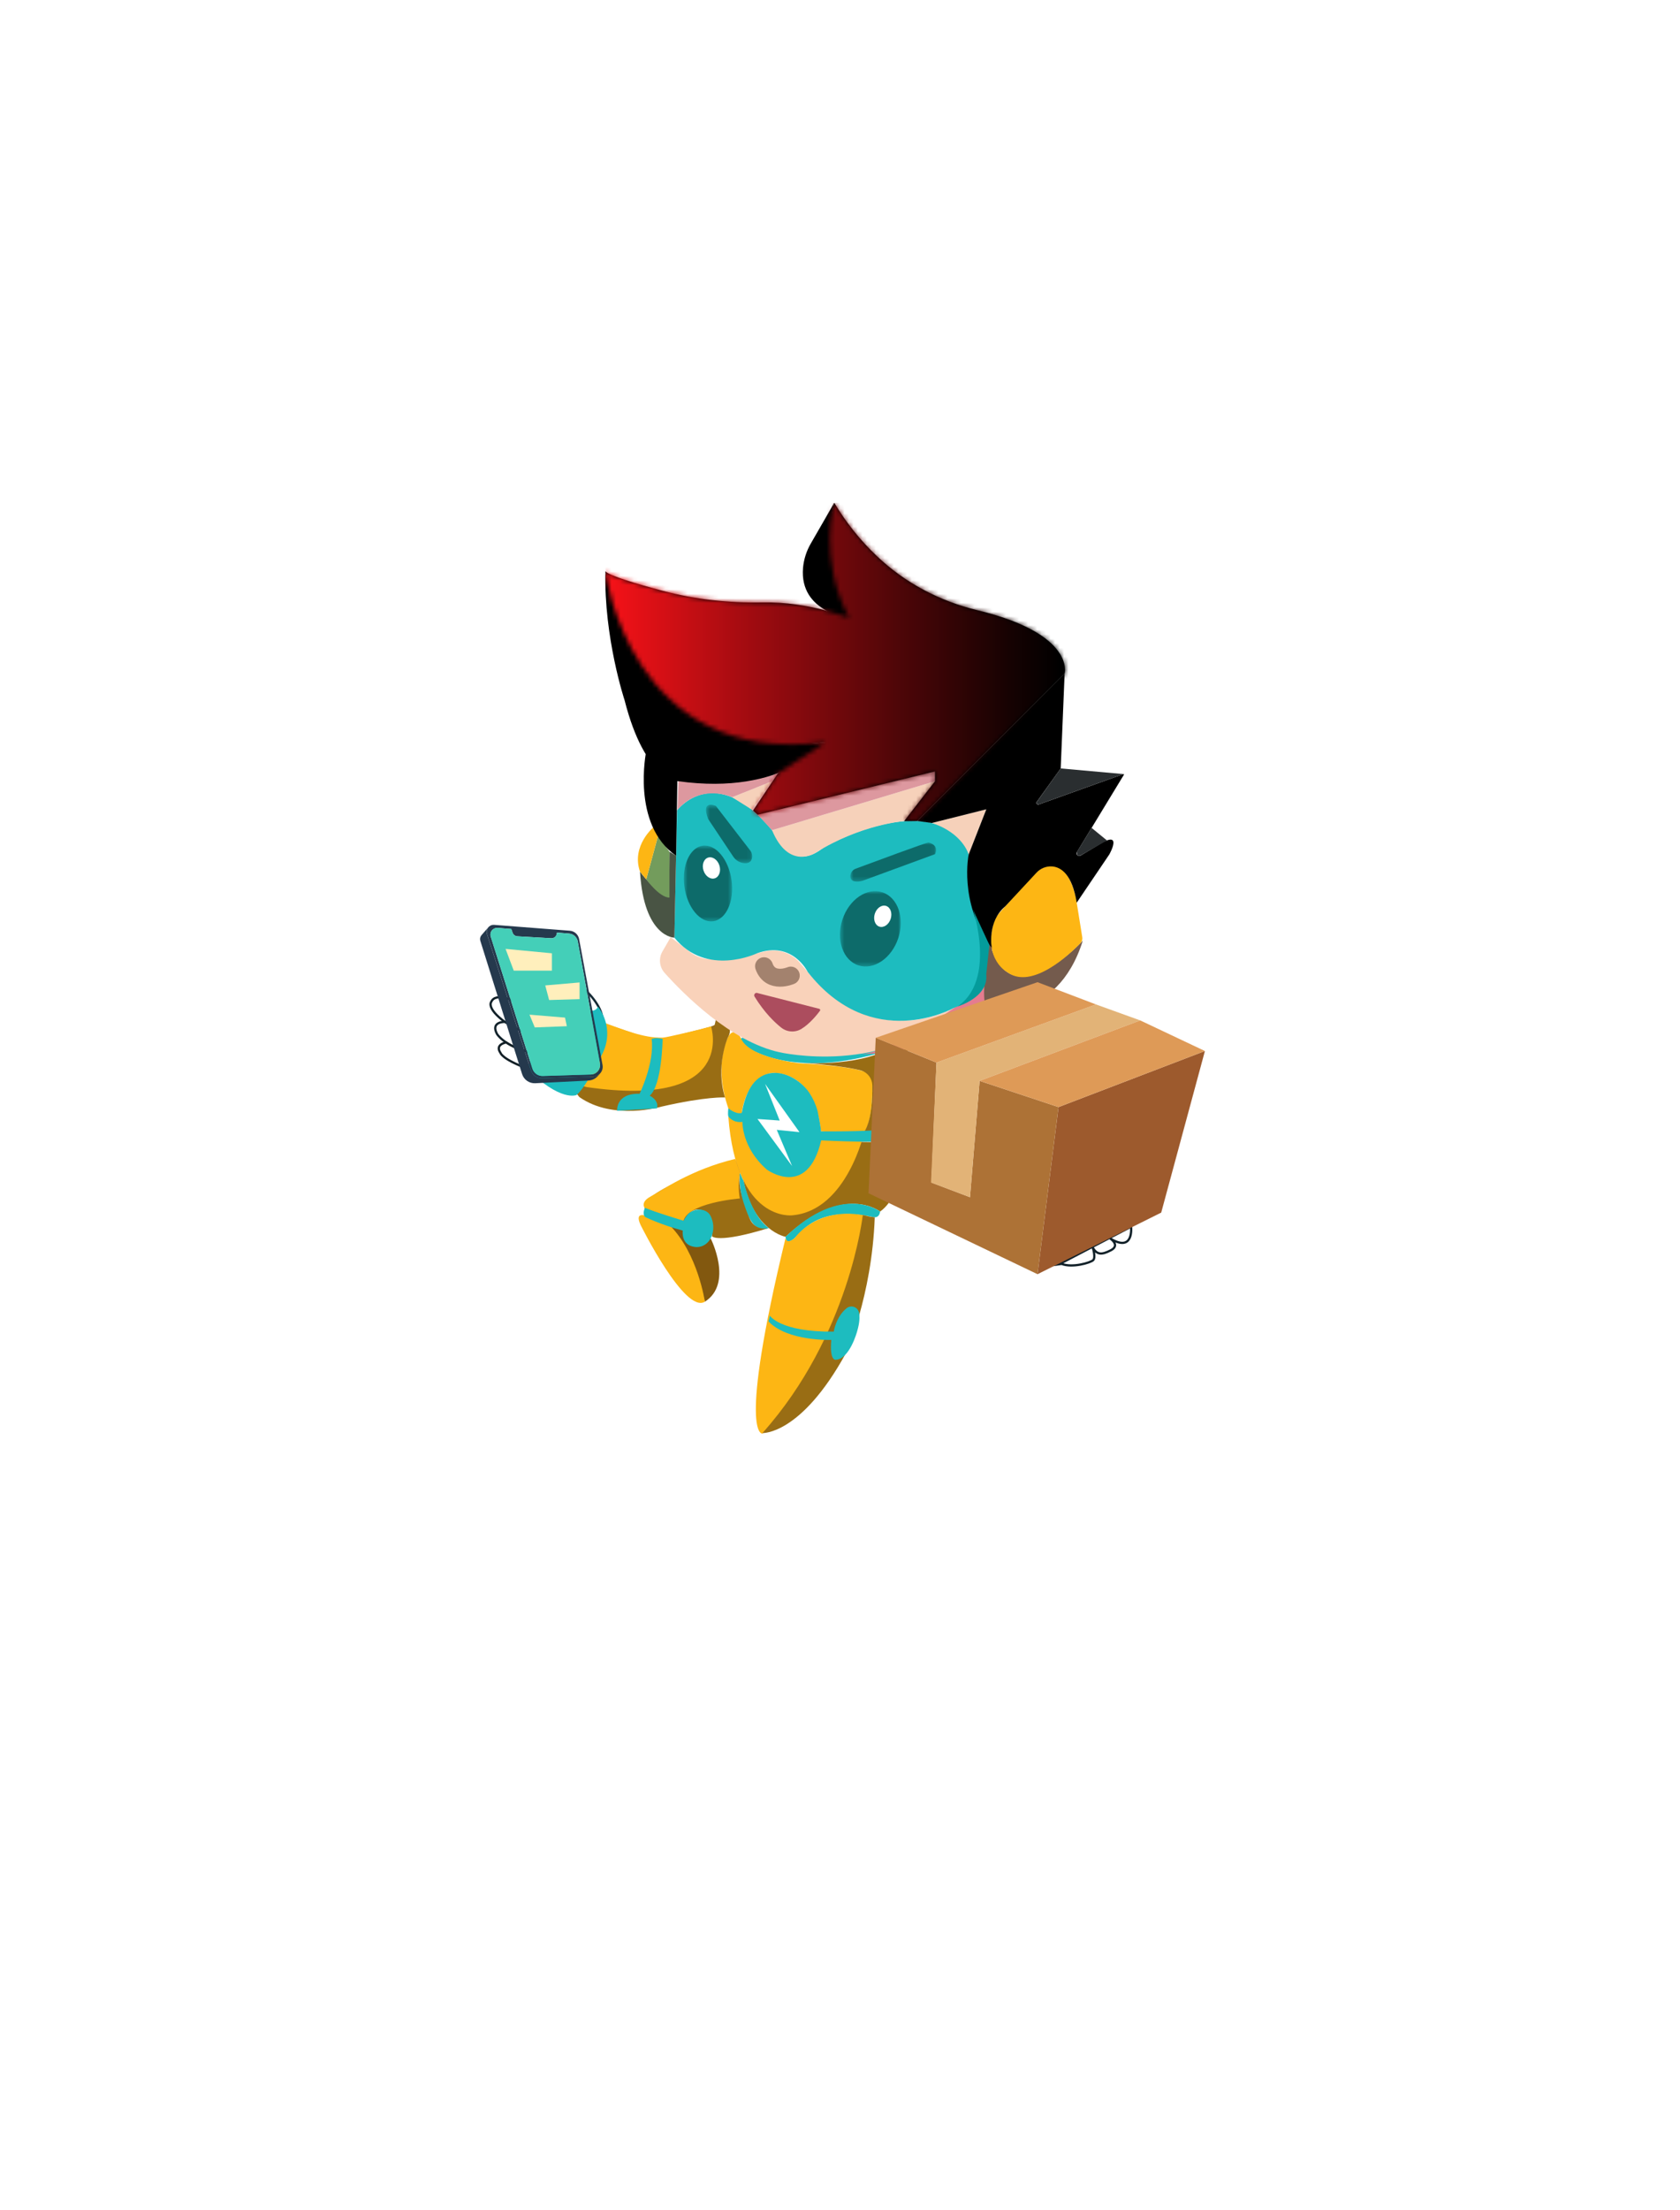<svg width="375" height="493" viewBox="0 0 375 493" fill="none" xmlns="http://www.w3.org/2000/svg">
<g filter="url(#filter0_d_73_5217)">
<rect x="51" y="80" width="273" height="273" rx="136.5" fill="white"/>
</g>
<mask id="mask0_73_5217" style="mask-type:luminance" maskUnits="userSpaceOnUse" x="77" y="105" width="222" height="223">
<path d="M77 105H299V328H77V105Z" fill="white"/>
</mask>
<g mask="url(#mask0_73_5217)">
<mask id="mask1_73_5217" style="mask-type:luminance" maskUnits="userSpaceOnUse" x="77" y="105" width="222" height="223">
<path d="M77 105H299V328H77V105Z" fill="white"/>
</mask>
<g mask="url(#mask1_73_5217)">
<path d="M198.105 234C193.396 234.126 176.369 234.357 165.691 231.495C165.691 231.495 164.587 231.929 166.242 233.312C166.242 233.312 176.431 241.324 198.158 234.345C198.199 234.332 198.234 234.305 198.257 234.268C198.279 234.232 198.288 234.188 198.281 234.146C198.275 234.104 198.254 234.065 198.221 234.037C198.189 234.009 198.147 233.994 198.105 233.994" fill="#1DBCBF"/>
<path d="M165.329 231.495C165.329 231.495 163.89 228.978 162.613 231.191C162.613 231.191 159.078 237.179 162.613 247.396C162.613 247.396 164.036 248.579 165.551 248.486C165.551 248.486 166.242 240.662 172.129 239.386C172.129 239.386 181.862 238.294 183.229 252.407C183.229 252.407 190.148 252.746 192.964 252.407C192.964 252.407 195.044 250.47 194.676 240.384C194.676 240.384 196.146 238.199 178.392 237.202C178.392 237.202 166.959 236.011 165.329 231.495Z" fill="#FDB614"/>
<path d="M202.594 235.251C202.594 235.251 195.013 234.768 200.89 251.741C200.89 251.741 201.186 252.193 192.953 252.408C192.953 252.408 194.631 250.343 194.711 243.552V242.226C194.712 241.432 194.448 240.66 193.961 240.034C193.474 239.408 192.792 238.965 192.025 238.774C189.821 238.231 185.858 237.583 178.764 237.106C178.764 237.106 190.84 238.109 198.645 233.959H202.594V235.251Z" fill="#996D14"/>
<path d="M201.901 254.098C201.901 254.098 202.238 266.15 196.452 270.302C196.452 270.302 188.392 263.843 175.352 275.929C175.352 275.929 168.2 274.667 165.935 263.352L176.984 264.49C176.984 264.49 186.534 258.033 186.809 257.664C187.085 257.294 190.032 254.653 190.032 254.653C190.032 254.653 198.442 255.235 201.901 254.098Z" fill="#996D14"/>
<path d="M192.964 252.407C192.964 252.407 189.106 270.026 176.894 271.132C176.894 271.132 164.32 272.824 162.571 249.056L178.775 253.047L192.964 252.407Z" fill="#FDB614"/>
<path d="M201.413 251.699L202.605 234.788C202.605 234.788 194.066 235.31 201.413 251.699Z" fill="#788EAD"/>
<path d="M201.626 251.363C201.626 251.363 199.636 252.5 183.229 252.408C183.414 252.408 182.549 248.016 182.473 247.758C182.069 246.346 181.451 245.005 180.641 243.783C178.709 240.946 174.665 238.54 171.138 239.62C167.539 240.721 166.18 244.949 165.578 248.272C165.578 248.272 164.595 248.806 162.57 247.27C162.57 247.27 162.423 248.563 162.57 249.056C162.57 249.056 163.547 250.593 165.72 250.295C165.72 250.295 165.537 256.015 171.169 260.935C171.169 260.935 180.23 267.576 183.297 254.417C183.297 254.417 199.825 255.278 201.908 254.109L201.626 251.363Z" fill="#1DBCBF"/>
<path d="M196.452 270.302C196.452 270.302 187.952 263.753 175.352 275.929C175.352 275.929 175.286 277.818 177.076 276.482C178.867 275.146 182.039 268.826 195.03 271.547C195.03 271.547 196.224 271.869 196.452 270.308" fill="#1DBCBF"/>
<path d="M165.935 263.353C165.935 263.353 167.534 271.1 171.6 273.972C171.6 273.972 169.454 274.986 167.925 272.752C167.925 272.752 164.74 268.697 165.168 261.644C165.168 261.644 165.659 262.952 165.935 263.353Z" fill="#1DBCBF"/>
<path d="M193.693 271.294C193.693 271.294 184.883 309.505 170.191 319.835C170.191 319.835 164.539 320.831 175.353 276.185C175.353 276.185 175.452 277.8 177.435 276.173C177.435 276.173 182.299 268.826 193.693 271.294Z" fill="#FDB614"/>
<path d="M192.584 271.081C192.584 271.081 189.655 297.944 170.189 319.714C170.189 319.714 178.759 320.205 188.798 301.942C188.798 301.942 194.607 289.357 195.257 271.589C195.257 271.589 193.37 271.323 192.584 271.077" fill="#996D14"/>
<path d="M171.843 293.518C171.843 293.518 174.104 297.208 186.107 297.086C186.107 297.086 186.592 293.762 188.984 291.854C189.213 291.67 189.485 291.548 189.774 291.5C190.064 291.451 190.36 291.477 190.636 291.575C190.913 291.674 191.159 291.842 191.353 292.063C191.547 292.284 191.681 292.551 191.743 292.839C191.932 293.754 191.899 295.11 191.307 297.088C191.307 297.088 189.663 303.173 186.594 303.359C186.594 303.359 185.124 303.789 185.554 298.93C185.554 298.93 175.759 299.3 171.535 294.8L171.843 293.518Z" fill="#1DBCBF"/>
<path d="M158.665 276.359C158.665 276.359 163.715 286.353 157.333 290.41C157.333 290.41 155.635 283.433 149.711 273.846L149.472 273.332L158.665 276.359Z" fill="#82580F"/>
<path d="M144.354 271.32C144.354 271.32 141.476 270.059 143.008 273.331C143.008 273.331 152.874 293.209 157.333 290.409C157.333 290.409 155.814 279.714 149.472 273.331L144.354 271.32Z" fill="#FDB614"/>
<path d="M164.212 258.855C164.212 258.855 141.354 265.783 144.108 270.026C144.108 270.026 149.159 270.683 152.742 272.752C152.742 272.752 153.844 268.828 156.966 270.117C156.966 270.117 159.297 270.831 158.929 275.812C158.929 275.812 160.091 277.517 171.6 273.972C171.6 273.972 168.632 274.862 167.316 271.806C167.316 271.806 164.496 265.961 165.168 261.643L164.212 258.855Z" fill="#996D14"/>
<path d="M165.168 261.642C164.824 263.538 164.811 265.479 165.129 267.38C165.129 267.38 152.925 268.344 152.496 272.749L143.926 269.529C143.926 269.529 142.824 268.239 145.211 266.946C147.597 265.654 154.208 260.913 164.122 258.549L165.168 261.642Z" fill="#FDB614"/>
<path d="M143.977 269.473C143.977 269.473 143.288 270.711 143.977 271.5C143.977 271.5 147.348 273.191 152.404 274.55C152.404 274.55 151.927 277.773 155.048 278.188C156.778 278.419 158.211 277.393 158.851 275.812C159.134 275.07 159.256 274.277 159.209 273.484C159.161 272.692 158.945 271.919 158.575 271.217C157.959 270.053 156.583 269.696 155.372 269.943C154.743 270.063 154.157 270.348 153.673 270.769C153.525 270.903 152.493 272.316 152.645 272.365C152.645 272.365 145.894 270.336 143.966 269.46" fill="#1DBCBF"/>
<path d="M123.866 218.441C125.07 217.231 128.316 218.527 131.114 221.331C133.911 224.135 135.204 227.402 133.992 228.612C132.779 229.822 129.541 228.523 126.744 225.721C123.946 222.919 122.653 219.651 123.866 218.441Z" fill="white"/>
<path d="M123.866 218.441C125.07 217.231 128.316 218.527 131.114 221.331C133.911 224.135 135.204 227.402 133.991 228.612C132.779 229.822 129.541 228.523 126.744 225.721C123.946 222.919 122.655 219.651 123.866 218.441Z" stroke="#152A35" stroke-width="0.5" stroke-miterlimit="10"/>
<path d="M125.305 225.417C123.309 224.892 121.559 223.682 120.358 221.996C120.358 221.996 116.701 216.543 113.92 217.759C113.784 217.821 113.665 217.914 113.573 218.032C113.481 218.15 113.42 218.289 113.394 218.436C113.208 219.469 113.102 222.108 116.133 224.548C116.133 224.548 119.683 227.04 123.357 227.348L125.305 225.417Z" fill="white"/>
<path d="M125.305 225.417C123.309 224.892 121.559 223.682 120.358 221.996C120.358 221.996 116.701 216.543 113.92 217.759C113.784 217.821 113.665 217.914 113.573 218.032C113.481 218.15 113.42 218.289 113.394 218.436C113.208 219.469 113.102 222.108 116.133 224.548C116.133 224.548 119.683 227.04 123.357 227.348L125.305 225.417Z" stroke="#11232D" stroke-width="0.25" stroke-miterlimit="10"/>
<path d="M115.05 223.53C115.05 223.53 110.684 221.188 109.644 223.53C109.644 223.53 108.297 225.132 113.868 228.822C113.868 228.822 118.764 231.467 122.805 231.959L123.356 227.348C123.356 227.348 118.803 226.908 115.05 223.53Z" fill="white"/>
<path d="M115.05 223.53C115.05 223.53 110.684 221.188 109.644 223.53C109.644 223.53 108.297 225.132 113.868 228.822C113.868 228.822 118.764 231.467 122.805 231.959L123.356 227.348C123.356 227.348 118.803 226.908 115.05 223.53Z" stroke="#112028" stroke-width="0.5" stroke-miterlimit="10"/>
<path d="M112.661 227.981C112.661 227.981 109.458 227.902 110.928 230.665C110.928 230.665 113.5 235.092 124.519 235.707L122.131 232.4L123.364 231.968C123.364 231.968 119.115 232.003 112.675 227.989" fill="white"/>
<path d="M112.661 227.981C112.661 227.981 109.458 227.902 110.928 230.665C110.928 230.665 113.5 235.092 124.519 235.707L122.131 232.4L123.364 231.968C123.364 231.968 119.107 231.986 112.661 227.981Z" stroke="#12222B" stroke-width="0.5" stroke-miterlimit="10"/>
<path d="M112.972 232.57C112.972 232.57 110.378 233.006 111.725 234.912C111.725 234.912 112.031 236.265 117.48 238.294L121.336 237.495L122.317 236.141L119.517 235.083C119.517 235.083 115.566 234.344 112.972 232.564" fill="white"/>
<path d="M112.972 232.57C112.972 232.57 110.378 233.006 111.725 234.912C111.725 234.912 112.031 236.264 117.48 238.294L121.336 237.495L122.317 236.14L119.517 235.083C119.517 235.083 115.566 234.35 112.972 232.57Z" stroke="#121F26" stroke-width="0.5" stroke-miterlimit="10"/>
<path d="M159.813 227.225C159.813 227.225 164.366 228.199 162.456 231.494C162.456 231.494 159.661 237.916 161.839 244.839C161.839 244.839 157.65 244.588 147.642 246.892C147.642 246.892 136.938 250.101 129.316 244.751L128.673 243.925C128.673 243.925 136.484 235.622 135.744 228.612L144.256 231.503C145.612 231.979 147.063 232.121 148.485 231.916C148.944 231.866 149.389 231.726 149.794 231.503C150.803 230.83 159.344 229.169 159.527 228.612C159.658 228.16 159.75 227.697 159.803 227.229" fill="#996D14"/>
<path d="M158.719 229.002C158.719 229.002 164.738 247.393 131.01 242.537L129.877 242.26C129.877 242.26 135.004 236.433 134.883 228.192C138.848 229.565 143.617 231.645 147.907 231.496C148.891 231.461 156.464 229.638 158.719 229.004" fill="#FDB614"/>
<path d="M147.906 231.78C147.906 231.78 147.783 242.104 145.028 244.448C145.028 244.448 147.158 245.437 146.638 247.281L137.752 247.807C137.752 247.807 137.376 243.884 142.763 244.018C142.763 244.018 146.13 237.13 145.456 231.78C145.456 231.78 146.445 231.396 147.906 231.78Z" fill="#1DBCBF"/>
<path d="M133.457 224.553C134.613 226.023 135.322 227.797 135.501 229.661C135.681 231.526 135.322 233.403 134.468 235.069C134.468 235.069 130.795 242.632 128.682 244.294C128.682 244.294 125.187 245.946 117.479 238.306C117.479 238.306 121.288 232.758 122.618 228.874C123.06 227.605 123.876 226.501 124.957 225.709C125.442 225.35 125.757 225.04 125.757 224.658C125.757 224.658 132.9 226.867 133.451 224.561" fill="#1DBCBF"/>
<path d="M252.473 273.674C252.473 273.674 253.162 279.559 247.817 276.313C247.817 276.313 250.136 277.799 247.967 278.931C245.799 280.062 244.896 279.862 243.955 278.448C243.955 278.448 244.625 280.572 244.002 281.149C243.379 281.725 239.352 282.91 236.968 281.974L236.403 282.053L252.473 273.674Z" fill="white"/>
<path d="M252.473 273.674C252.473 273.674 253.162 279.559 247.817 276.313C247.817 276.313 250.136 277.799 247.967 278.931C245.799 280.062 244.896 279.862 243.955 278.448C243.955 278.448 244.625 280.572 244.002 281.149C243.379 281.725 239.352 282.91 236.968 281.974L236.403 282.053L252.473 273.674Z" stroke="#112028" stroke-width="0.5" stroke-miterlimit="10"/>
<path d="M149.708 209.087L147.858 212.281C147.427 213.03 147.244 213.896 147.334 214.756C147.425 215.615 147.784 216.424 148.361 217.065C152.587 221.773 163.087 232.359 173.972 234.749C173.972 234.749 197.943 240.323 213.232 224.672C213.232 224.672 195.415 235.539 179.818 216.277L178.564 214.815C177.605 213.7 176.358 212.873 174.962 212.426C173.565 211.978 172.072 211.926 170.647 212.277C166.896 213.2 161.665 214.241 158.043 213.96C156.604 213.846 155.229 213.318 154.082 212.438L149.708 209.087Z" fill="#F9D2BA"/>
<path d="M191.289 235.218C191.289 235.218 209.519 235.317 219.581 226.62C219.762 226.465 219.904 226.269 219.996 226.049C220.088 225.829 220.127 225.59 220.111 225.352L219.762 219.983C219.762 219.983 199.663 235.554 191.289 235.218Z" fill="#E47C8F"/>
<path d="M216.29 189.935C216.29 189.935 214.646 201.322 220.155 209.088C220.155 209.088 226.007 219.877 212.773 224.938C212.773 224.938 194.604 235.07 180.283 216.825C180.283 216.825 176.906 209.827 169.008 212.668C169.008 212.668 157.746 218.082 150.533 209.196L151.133 180.779C151.133 180.779 159.532 169.66 172.328 185.225C173.123 186.205 173.867 187.226 174.556 188.283C175.605 189.869 178.692 193.284 183.917 189.012C183.917 189.012 208.204 175.178 216.29 189.945" fill="#1DBCBF"/>
<path d="M150.92 190.919L150.534 209.195C150.534 209.195 143.75 209.195 142.856 194.462C142.856 194.462 146.145 199.065 149.352 200.056L149.434 190.017L150.92 190.919Z" fill="#495444"/>
<path d="M149.433 190.017L146.888 186.476L144.247 196.18C144.247 196.18 147.189 200.256 149.435 200.256L149.433 190.017Z" fill="#739C5C"/>
<path d="M146.889 186.476L146.038 184.391C146.038 184.391 140.829 188.617 142.858 194.463L144.248 196.177L146.889 186.476Z" fill="#FDB614"/>
<path d="M241.702 209.854C241.702 209.854 226.642 226.373 221.444 211.996C221.444 211.996 221.882 205.081 222.211 204.422C222.211 204.422 218.4 219.41 220.098 225.227C220.098 225.227 235.779 228.623 241.702 209.854Z" fill="#745B4D"/>
<path d="M241.176 210.415C238.976 212.698 230.349 220.997 224.814 216.875C224.814 216.875 219.574 214.162 221.753 205.996C221.968 205.205 222.363 204.476 222.906 203.865C225.178 201.278 231.681 193.921 232.224 193.83C232.882 193.721 237.751 190.099 240.165 200.305L241.581 209.118C241.618 209.351 241.599 209.59 241.528 209.815C241.457 210.04 241.334 210.246 241.17 210.415" fill="#FDB614"/>
<path d="M220.155 180.55L216.211 190.632C216.211 190.632 214.963 185.883 207.988 183.601L220.155 180.55Z" fill="#F6D1BA"/>
<path d="M208.697 174.293L201.799 183.194C201.799 183.194 191.971 183.966 182.01 190.285C182.01 190.285 176.061 194.243 172.328 185.214L208.697 174.293Z" fill="#F6D1BA"/>
<path d="M208.697 174.293L172.328 185.214L169.127 181.765L208.697 172.096V174.293Z" fill="#DD989F"/>
<path d="M172.328 174.293L167.855 180.646L163.421 177.867L172.328 174.293Z" fill="#F6D1BA"/>
<path d="M172.328 174.294L163.423 177.868C163.423 177.868 156.607 174.611 151.231 180.647L151.41 174.294C151.41 174.294 166.13 175.035 173.573 172.604L172.328 174.294Z" fill="#DD989F"/>
<path d="M240.338 201.384L247.61 190.632C247.61 190.632 250.899 184.83 245.088 188.567L241.183 190.89C241.071 190.957 240.941 190.985 240.812 190.969C240.683 190.953 240.563 190.894 240.472 190.802C240.38 190.709 240.322 190.588 240.307 190.459C240.292 190.329 240.321 190.198 240.389 190.087L250.873 172.84C250.883 172.823 250.887 172.803 250.886 172.784C250.884 172.764 250.877 172.745 250.865 172.73C250.852 172.715 250.835 172.704 250.817 172.699C250.798 172.694 250.778 172.694 250.759 172.701L231.861 179.48C231.783 179.508 231.7 179.51 231.621 179.486C231.543 179.463 231.474 179.415 231.424 179.349C231.375 179.283 231.348 179.203 231.347 179.121C231.346 179.039 231.371 178.958 231.419 178.892L236.763 171.446L237.641 150.261L204.752 183.157L207.998 183.607L220.16 180.556L216.216 190.638C216.216 190.638 214.043 201.028 220.857 210.824L221.359 211.425C221.359 211.425 220.309 205.608 224.387 202.199L231.339 194.716C231.783 194.229 232.331 193.848 232.941 193.603C233.552 193.358 234.21 193.254 234.866 193.3C236.841 193.467 239.32 195.045 240.334 201.384" fill="black"/>
<path d="M243.662 184.701L247.08 187.497L241.306 190.801C241.306 190.801 240.26 191.42 240.389 190.07L243.662 184.701Z" fill="#2A2E30"/>
<path d="M250.768 172.695L236.765 171.439L231.371 178.986C231.371 178.986 231.324 179.668 231.988 179.428L250.768 172.695Z" fill="#2A2E30"/>
<path d="M237.643 150.255C237.643 150.255 240.097 141.423 218.092 136.117C209.735 134.102 201.993 130.026 195.765 124.097C192.044 120.587 188.831 116.572 186.219 112.167C186.219 112.167 182.492 124.57 189.563 137.907C189.563 137.907 180.714 134.19 170.254 134.397C162.751 134.543 155.258 133.751 148.004 131.828C141.987 130.232 136.146 128.481 135.124 127.459C135.124 127.459 140.612 171.233 184.301 165.576L173.569 172.612L168.083 180.845L169.127 181.776L208.697 172.107V174.301L201.798 183.203L204.746 183.157L237.643 150.255Z" fill="black"/>
<path d="M186.218 112.167C186.218 112.167 183.176 122.698 189.809 137.961C189.809 137.961 178.393 136.722 179.246 126.687C179.426 124.753 180.028 122.884 181.01 121.211L186.218 112.167Z" fill="black"/>
<path d="M184.18 165.645C184.18 165.645 175.146 177.586 151.411 174.292C151.411 174.292 144.011 174.292 139.406 156.182C139.406 156.182 134.8 142.348 135.129 127.452C135.129 127.452 142.021 169.737 184.185 165.651" fill="black"/>
<path d="M144.246 167.597C144.246 167.597 140.838 183.944 150.92 190.929L151.233 172.106L144.246 167.597Z" fill="black"/>
<g opacity="0.76">
<mask id="mask2_73_5217" style="mask-type:luminance" maskUnits="userSpaceOnUse" x="189" y="187" width="20" height="10">
<path d="M189.804 187.955H208.933V196.691H189.804V187.955Z" fill="white"/>
</mask>
<g mask="url(#mask2_73_5217)">
<path d="M207.272 187.956C206.988 187.88 194.443 192.527 191.02 193.8C190.652 193.928 190.334 194.174 190.116 194.499C189.898 194.825 189.79 195.212 189.81 195.604C189.855 196.191 190.221 196.719 191.425 196.688C191.871 196.674 192.31 196.586 192.727 196.428L208.704 190.562C208.704 190.562 209.8 188.642 207.28 187.956" fill="#08514F"/>
</g>
</g>
<g opacity="0.76">
<mask id="mask3_73_5217" style="mask-type:luminance" maskUnits="userSpaceOnUse" x="157" y="179" width="11" height="14">
<path d="M157.585 179.539H167.908V192.579H157.585V179.539Z" fill="white"/>
</mask>
<g mask="url(#mask3_73_5217)">
<path d="M167.443 189.723L159.796 179.812C159.796 179.812 156.343 178.228 158.069 182.723L163.658 191.09C163.946 191.532 164.335 191.897 164.793 192.157C165.251 192.416 165.764 192.561 166.29 192.578C166.966 192.593 167.609 192.372 167.835 191.579C167.919 191.26 167.928 190.926 167.86 190.603C167.791 190.28 167.649 189.978 167.443 189.721" fill="#08514F"/>
</g>
</g>
<g opacity="0.76">
<mask id="mask4_73_5217" style="mask-type:luminance" maskUnits="userSpaceOnUse" x="187" y="198" width="15" height="18">
<path d="M187.49 198.821H201.067V215.629H187.49V198.821Z" fill="white"/>
</mask>
<g mask="url(#mask4_73_5217)">
<path d="M188.041 205.169C186.563 209.669 188.158 214.236 191.601 215.369C195.045 216.503 199.036 213.775 200.514 209.274C201.992 204.773 200.399 200.208 196.954 199.074C193.509 197.94 189.519 200.668 188.041 205.167" fill="#08514F"/>
</g>
</g>
<path d="M195.275 203.84C194.864 205.114 195.308 206.407 196.284 206.731C197.26 207.055 198.389 206.279 198.806 205.005C199.223 203.731 198.773 202.438 197.799 202.114C196.825 201.79 195.694 202.564 195.275 203.838" fill="white"/>
<g opacity="0.76">
<mask id="mask5_73_5217" style="mask-type:luminance" maskUnits="userSpaceOnUse" x="152" y="188" width="12" height="18">
<path d="M152.643 188.645H163.423V205.562H152.643V188.645Z" fill="white"/>
</mask>
<g mask="url(#mask5_73_5217)">
<path d="M152.772 197.841C153.424 202.495 156.304 205.937 159.208 205.53C162.113 205.123 163.949 201.014 163.291 196.369C162.633 191.723 159.757 188.272 156.853 188.679C153.948 189.086 152.125 193.187 152.772 197.841Z" fill="#08514F"/>
</g>
</g>
<path d="M160.571 193.058C160.982 194.332 160.538 195.627 159.562 195.949C158.585 196.271 157.457 195.498 157.037 194.225C156.618 192.951 157.07 191.656 158.047 191.334C159.023 191.012 160.152 191.784 160.571 193.058Z" fill="white"/>
<path d="M176.515 217.649C176.515 217.649 171.966 219.625 170.54 215.563" stroke="#A3826E" stroke-width="4" stroke-miterlimit="10" stroke-linecap="round"/>
<path d="M169.037 221.539L182.873 225.065C182.918 225.076 182.96 225.098 182.994 225.13C183.028 225.161 183.054 225.2 183.07 225.244C183.085 225.288 183.09 225.335 183.083 225.381C183.076 225.427 183.057 225.47 183.03 225.507C182.425 226.321 180.768 228.398 178.894 229.546C178.2 229.966 177.395 230.164 176.587 230.111C175.779 230.059 175.005 229.759 174.372 229.253C172.932 228.111 170.636 225.934 168.435 222.354C168.374 222.262 168.343 222.153 168.346 222.042C168.348 221.931 168.384 221.824 168.449 221.734C168.513 221.644 168.604 221.577 168.708 221.54C168.812 221.503 168.925 221.499 169.031 221.528" fill="#AC4D5E"/>
<path d="M217.188 202.939C217.188 202.939 222.429 218.619 213.765 224.527C213.765 224.527 220.723 222.532 220.148 217.346L220.844 210.817L217.188 202.939Z" fill="#049B9B"/>
<path d="M268.954 234.48L259.2 270.53L231.588 284.271L236.274 246.991L268.954 234.48Z" fill="#9D5A2D"/>
<path d="M236.273 246.991L218.665 241.14L216.513 267.095L207.9 263.83L209.039 237.068L195.479 231.532L193.869 266.217L231.587 284.272L236.273 246.991Z" fill="#AD7236"/>
<path d="M218.666 241.139L216.514 267.094L207.815 263.829L209.04 237.067L244.634 224.088L254.513 227.652L218.666 241.139Z" fill="#E2B377"/>
<path d="M218.667 241.14L236.274 246.991L268.954 234.481L254.513 227.652L218.667 241.14Z" fill="#DE9A57"/>
<path d="M244.634 224.089L209.04 237.068L195.479 231.532L231.587 219.127L244.634 224.089Z" fill="#DE9A57"/>
<path d="M170.776 241.821L178.454 252.579L173.387 252.077L176.803 260.136L169.086 249.647L174.038 249.994L170.776 241.821Z" fill="white"/>
<path d="M134.492 237.596C134.553 237.916 134.542 238.245 134.459 238.56C134.376 238.875 134.225 239.167 134.015 239.415L133.92 239.523C133.524 239.94 132.981 240.184 132.407 240.202L120.976 240.549C120.437 240.564 119.908 240.403 119.467 240.091C119.026 239.779 118.697 239.332 118.53 238.816L108.7 208.381C108.628 208.157 108.607 207.92 108.638 207.687C108.669 207.455 108.751 207.231 108.88 207.035L108.896 207.012L109.114 206.76L109.126 206.748C109.283 206.601 109.468 206.489 109.671 206.417C109.873 206.346 110.088 206.318 110.302 206.335L127.211 207.648C127.709 207.688 128.181 207.891 128.552 208.227C128.924 208.563 129.175 209.013 129.266 209.506L134.492 237.596ZM131.943 239.719C132.245 239.705 132.541 239.626 132.81 239.486C133.079 239.347 133.315 239.151 133.502 238.912C133.689 238.673 133.822 238.397 133.893 238.101C133.964 237.805 133.97 237.498 133.912 237.2L128.979 210.072C128.896 209.601 128.66 209.17 128.309 208.847C127.958 208.524 127.511 208.326 127.036 208.284L124.319 208.065L124.298 208.245C124.266 208.553 124.118 208.837 123.883 209.037C123.649 209.238 123.346 209.34 123.038 209.322L115.48 208.887C115.243 208.874 115.016 208.791 114.827 208.648C114.637 208.506 114.494 208.31 114.415 208.086L114.125 207.26L111.062 207.016C110.818 207 110.573 207.046 110.35 207.147C110.127 207.249 109.932 207.404 109.783 207.599C109.633 207.793 109.533 208.022 109.492 208.265C109.451 208.508 109.47 208.757 109.548 208.99L118.832 238.387C118.983 238.88 119.29 239.311 119.707 239.613C120.124 239.915 120.627 240.072 121.141 240.059L131.943 239.719Z" fill="#25394D"/>
<path d="M133.912 237.2C133.97 237.498 133.964 237.806 133.893 238.101C133.822 238.397 133.689 238.674 133.502 238.913C133.315 239.152 133.079 239.348 132.81 239.487C132.541 239.626 132.245 239.705 131.943 239.719L121.141 240.054C120.628 240.066 120.125 239.91 119.708 239.61C119.292 239.309 118.984 238.88 118.832 238.387L109.543 208.991C109.466 208.757 109.447 208.508 109.488 208.265C109.529 208.023 109.629 207.794 109.779 207.599C109.928 207.404 110.123 207.249 110.346 207.148C110.569 207.046 110.814 207.001 111.058 207.017L114.121 207.26L114.411 208.086C114.49 208.311 114.633 208.506 114.823 208.649C115.012 208.791 115.239 208.874 115.476 208.887L123.034 209.323C123.342 209.341 123.644 209.238 123.879 209.038C124.114 208.837 124.262 208.553 124.294 208.245L124.315 208.066L127.032 208.284C127.507 208.327 127.954 208.524 128.305 208.848C128.656 209.171 128.891 209.601 128.975 210.072L133.912 237.2Z" fill="#44CFB8"/>
<path d="M133.919 239.522L133.481 240.026C133.211 240.336 132.882 240.588 132.513 240.767C132.144 240.947 131.743 241.05 131.333 241.071L119.479 241.67C118.829 241.703 118.187 241.518 117.653 241.144C117.12 240.77 116.725 240.229 116.531 239.605L107.215 209.892C107.147 209.678 107.136 209.449 107.182 209.229C107.228 209.008 107.33 208.804 107.478 208.635L108.872 207.026C108.744 207.223 108.662 207.446 108.63 207.679C108.6 207.912 108.621 208.149 108.693 208.372L118.521 238.816C118.688 239.331 119.016 239.779 119.457 240.091C119.898 240.403 120.428 240.563 120.967 240.548L132.398 240.202C132.972 240.184 133.515 239.94 133.911 239.522" fill="#25394D"/>
<path d="M112.85 211.699L114.676 216.552H123.196V212.68L112.85 211.699Z" fill="#FFEFBC"/>
<path d="M121.708 219.847L122.571 223.106L129.371 222.903V219.185L121.708 219.847Z" fill="#FFEFBC"/>
<path d="M118.19 226.373L119.374 229.218L126.525 228.944L126.12 227.028L118.19 226.373Z" fill="#FFEFBC"/>
</g>
<mask id="mask6_73_5217" style="mask-type:luminance" maskUnits="userSpaceOnUse" x="135" y="112" width="103" height="72">
<path d="M195.776 124.108C202.006 130.038 209.753 134.112 218.103 136.13C240.11 141.436 237.656 150.267 237.656 150.267L204.756 183.162L201.811 183.207L208.707 174.304V172.107L169.138 181.776L168.094 180.847L173.58 172.615L184.312 165.576C140.625 171.233 135.137 127.461 135.137 127.461C136.165 128.483 141.998 130.234 148.015 131.828C155.271 133.753 162.763 134.546 170.266 134.399C180.727 134.193 189.574 137.909 189.574 137.909C182.503 124.583 186.232 112.18 186.232 112.18C188.843 116.584 192.056 120.599 195.776 124.108Z" fill="white"/>
</mask>
<g mask="url(#mask6_73_5217)">
<path d="M135.136 112.18H240.109V183.207H135.136V112.18Z" fill="url(#paint0_linear_73_5217)"/>
</g>
</g>
<defs>
<filter id="filter0_d_73_5217" x="-59" y="0" width="493" height="493" filterUnits="userSpaceOnUse" color-interpolation-filters="sRGB">
<feFlood flood-opacity="0" result="BackgroundImageFix"/>
<feColorMatrix in="SourceAlpha" type="matrix" values="0 0 0 0 0 0 0 0 0 0 0 0 0 0 0 0 0 0 127 0" result="hardAlpha"/>
<feOffset dy="30"/>
<feGaussianBlur stdDeviation="55"/>
<feComposite in2="hardAlpha" operator="out"/>
<feColorMatrix type="matrix" values="0 0 0 0 0 0 0 0 0 0 0 0 0 0 0 0 0 0 0.1 0"/>
<feBlend mode="normal" in2="BackgroundImageFix" result="effect1_dropShadow_73_5217"/>
<feBlend mode="normal" in="SourceGraphic" in2="effect1_dropShadow_73_5217" result="shape"/>
</filter>
<linearGradient id="paint0_linear_73_5217" x1="237.735" y1="148.653" x2="135.136" y2="148.653" gradientUnits="userSpaceOnUse">
<stop/>
<stop offset="0.01"/>
<stop offset="0.12" stop-color="#160202"/>
<stop offset="0.37" stop-color="#500608"/>
<stop offset="0.72" stop-color="#AA0C11"/>
<stop offset="1" stop-color="#F71218"/>
</linearGradient>
</defs>
</svg>
